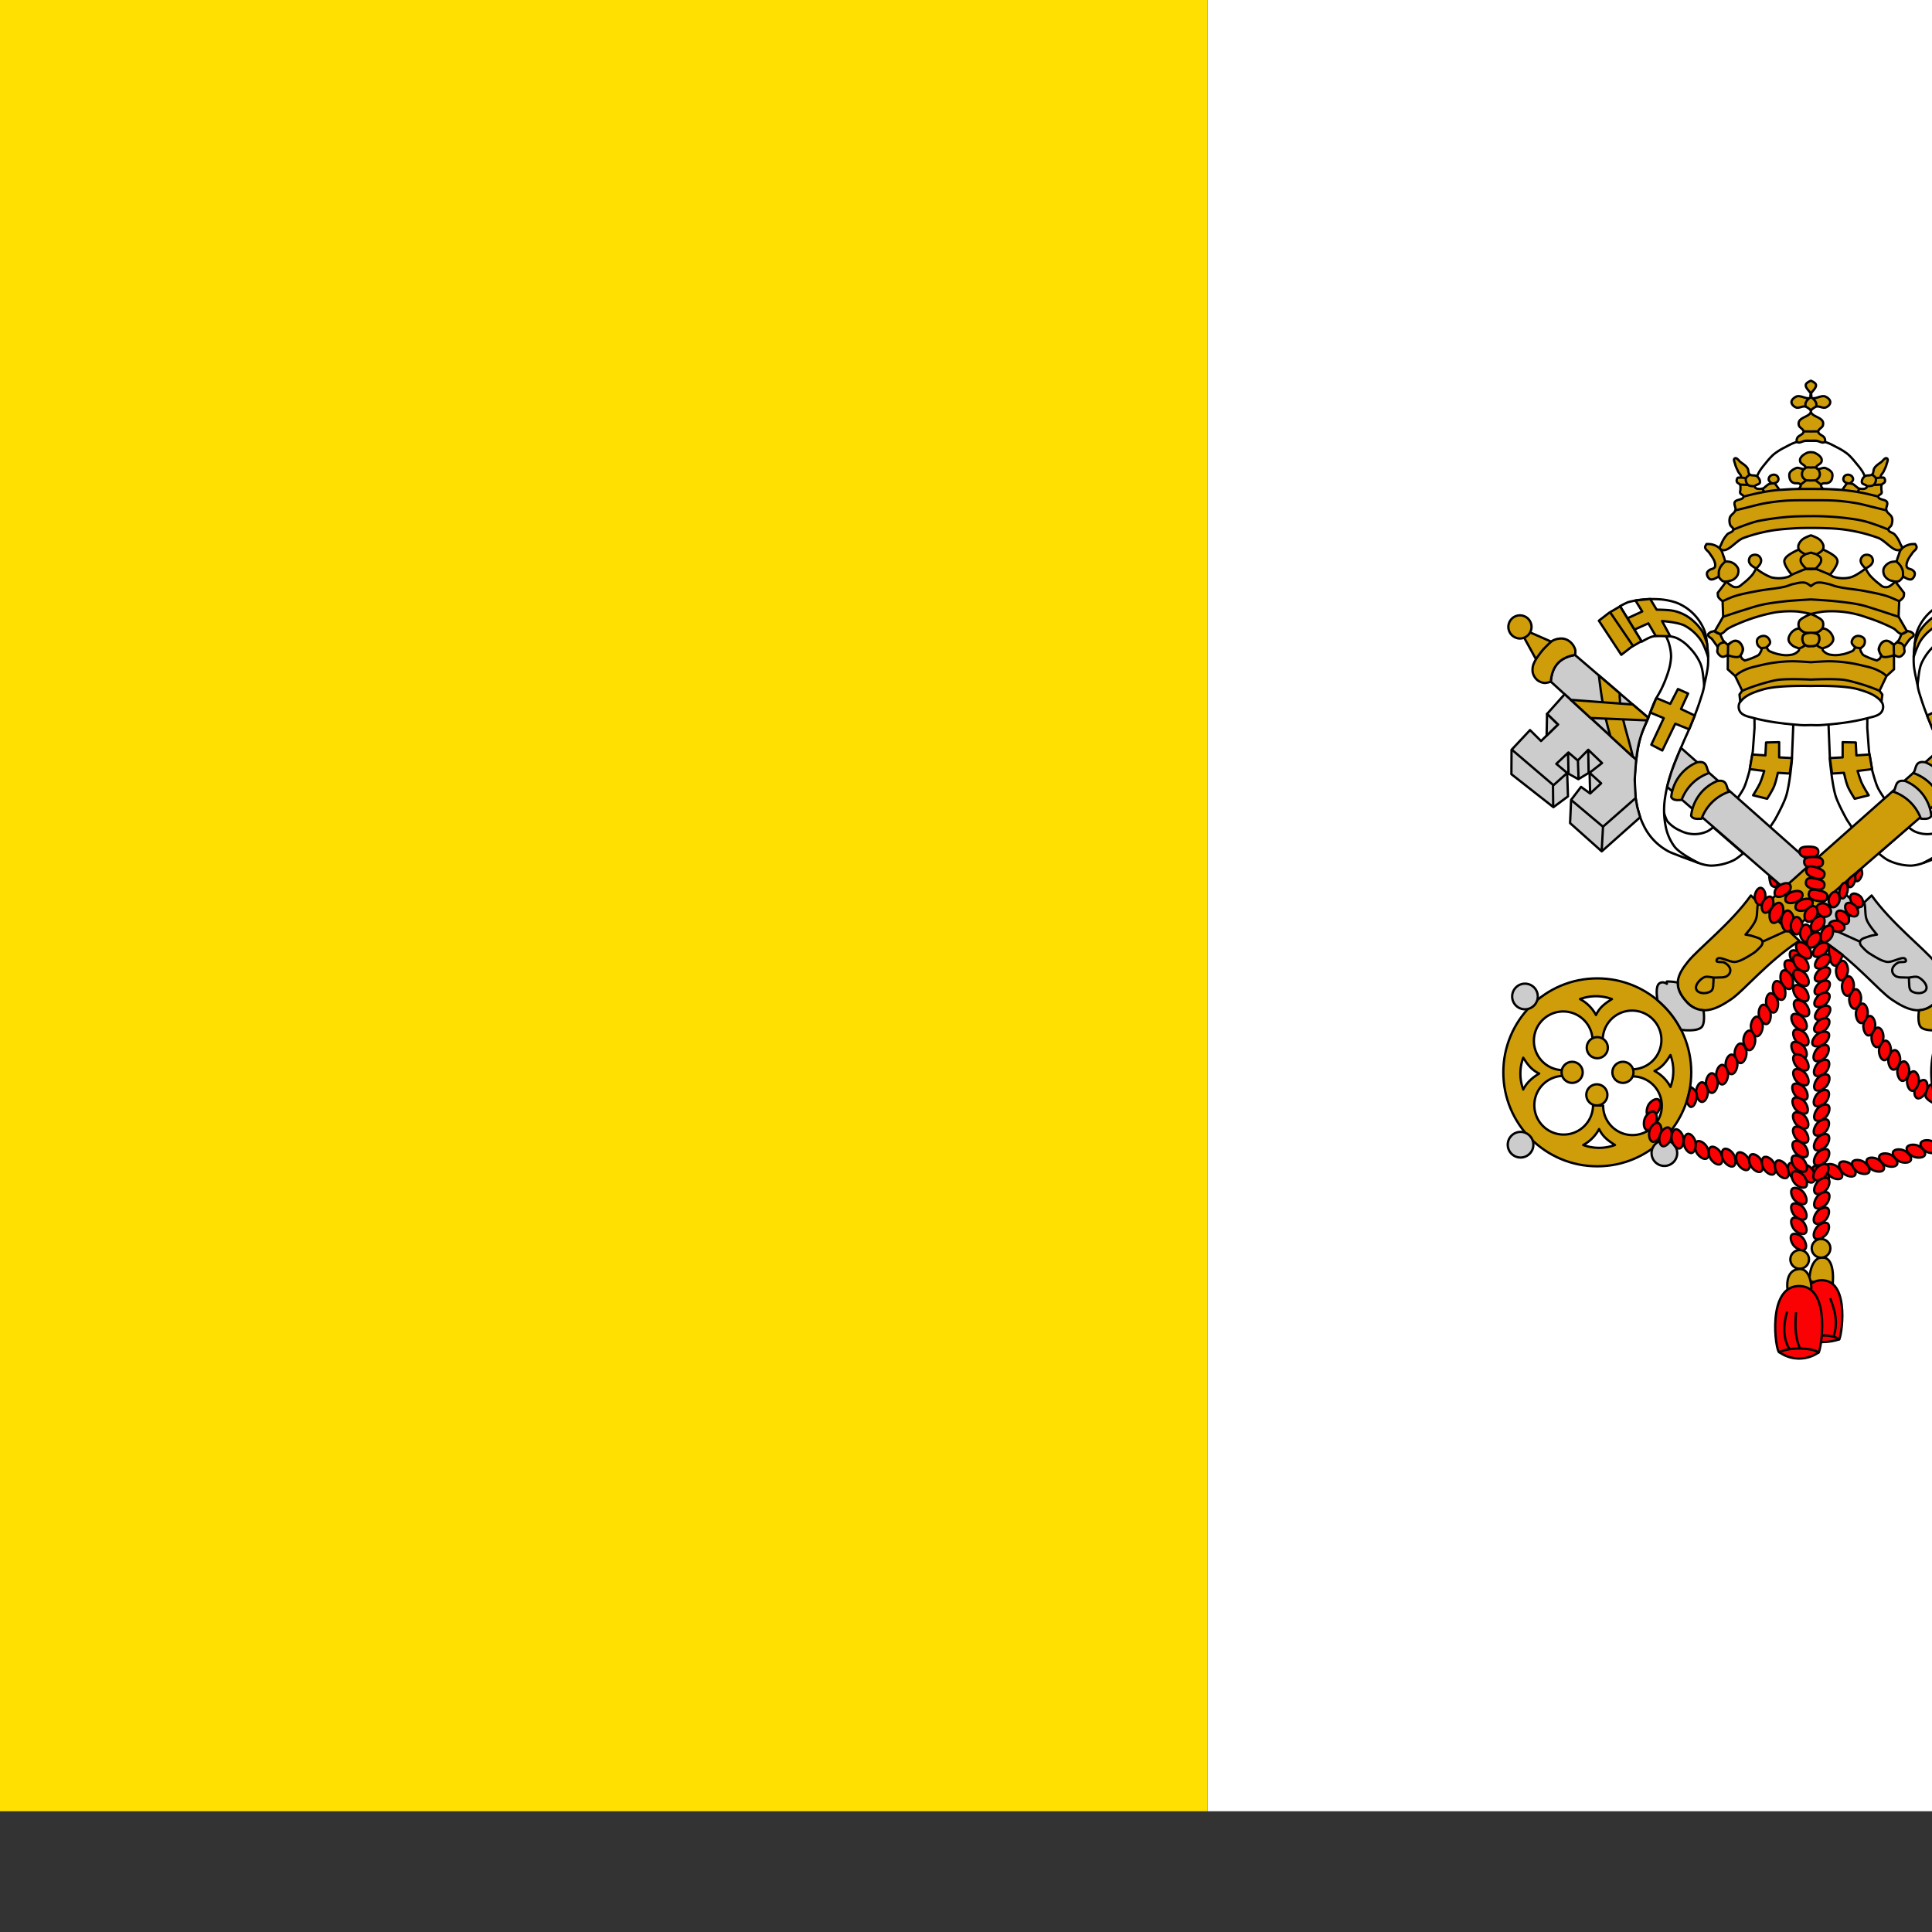 <svg xmlns="http://www.w3.org/2000/svg" version="1.1" viewBox="0 0 512 512" fill="currentColor"><rect x="0" y="0" width="512" height="512" fill="#333333" stroke="none"/><path fill="#fff" d="M320 0h320v480H320z"/><path fill="#ffe000" d="M0 0h320v480H0z"/><g stroke="#000" stroke-linejoin="round" stroke-width="3.2"><g fill="#ce9d09" stroke-linecap="round" transform="translate(123)scale(.192)"><g id="flagVa4x30"><path fill="#fff" d="m1781 990.3l16.2 3.8l25.6 4.2l11.8 1.3l-2 50s-2.9 33-7.8 48.9c-3.6 11.7-15.7 33.2-15.7 33.2l-7.7 11.7l-45.4-39.3s7.8-11 10.6-17c3.5-7.5 7.7-23.8 7.7-23.8l4.4-26l2.4-32.7zm-57 151.5l41.4 36s-8.4 7.4-13.4 9.7a73.6 73.6 0 0 1-31.6 7.3a58 58 0 0 1-22.3-6.2c-15.7-7.2-33-14.7-43.2-28.7c-3.6-5-5-11.6-4.9-17.7c.2-7 6.3-19.9 6.3-19.9s2.4 8.7 5.1 12a49.2 49.2 0 0 0 17.6 12.4a42.5 42.5 0 0 0 36.2 1.1c3.3-1.3 8.9-6 8.9-6z"/><path fill="#fff" d="M1658.7 877.7s3.2 6.6 4.2 10.1c1.8 6 3 12.3 3 18.6a78.8 78.8 0 0 1-3.2 18.6a171 171 0 0 1-10.3 26.3c-2.6 5.4-6 10.3-8.6 15.8c-4.1 8.7-7 18-10.6 26.8c-3 7.5-6.9 14.7-9.2 22.4c-3 10.2-4.5 20.9-6 31.4a230 230 0 0 0-2.3 27.5c0 11 .3 22 2.3 32.6c2 10.6 5 21.2 9.8 31a79.1 79.1 0 0 0 31.8 34.8c5.5 3.4 11.9 5.3 18 7.8c8.3 3.3 25.4 9.3 25.4 9.3s-23.6-11.6-31.8-21.4a68.4 68.4 0 0 1-12.8-28.9a112.3 112.3 0 0 1-1.2-36.6a196 196 0 0 1 9.2-38.3c4.2-13.2 10-25.9 15.4-38.6c3.9-9.3 8.3-18.2 12-27.5c4.5-11 8.8-22 12.4-33.2c2.1-6.9 4.8-13.7 5.4-20.9a76 76 0 0 0-2.2-23.4a89 89 0 0 0-11.8-30.6a41.1 41.1 0 0 0-14.8-13.2c-5.7-2.9-12.5-5.4-18.9-4.1c-2 .4-5.2 3.7-5.2 3.7"/><path fill="#fff" d="M1711.6 945.6s4.4-18 5.2-27.2c.6-7.9.2-15.8-.6-23.7c-1-8.7-1.5-17.8-4.9-25.9a68.3 68.3 0 0 0-38.2-37a92.2 92.2 0 0 0-28-4.8a130 130 0 0 0-38 4c-4 1.4-11.7 5.7-11.7 5.7l30 49s9.3-5.6 14.5-7a54.7 54.7 0 0 1 17-1.2c5.8.4 11.7 1 17 3.3a57 57 0 0 1 17.6 13.3a73.9 73.9 0 0 1 15 22c3 7.5 3.5 16 4.6 24.2c.3 1.7.5 5.3.5 5.3"/><path d="M1717 906.7s-5.3-16.6-10.3-23.5a63.8 63.8 0 0 0-22.3-19.8c-9.4-4.7-31-6.2-31-6.2l11.4 21l-20-.4l-10.3-17.4l-19.3 8.7l-9.5-15.7l20.4-9.4l-9.4-15.2l20.4-2l8.9 14.7s15.9 0 23.6 1.7a58.2 58.2 0 0 1 27.5 14.4a68 68 0 0 1 12 14.2c3 5.1 6.5 16.7 6.5 16.7z"/><path d="m1581.7 845l31.8 46.7m-18-54.8l-15 8.8l-14.3 11l31 47.1l13.7-10.6l14.1-8.2zm58.3 199l17.9-37l19.1 7.7l7.8-19l-19-9l9.8-21.3l-14-6.3l-10.6 20.5l-19.2-8l-8.4 20l18.6 7.7l-17.2 36.7zm143.2-11.1l18.1-.4v21l17.6.9l-3 21.4l-16.4-1s-2.7 12.5-5.1 18.4c-2.5 6.2-9.7 17.4-9.7 17.4l-19.4-4.8s7-11 9.7-17c2.4-5.4 5.7-16.6 5.7-16.6l-20-2.5l3.5-20.2l18.1 1.2z"/></g><use width="100%" height="100%" href="#flagVa4x30" transform="matrix(-1 0 0 1 3717.8 0)"/><path fill="#fff" d="m1756.7 735.6l-27.5 29.4l17 51l9.6 35.8l-27.7 25.8l50.7 71l-17.4 19.9a12.2 12.2 0 0 0-2.1 8.6c.3 2.7 1.6 5.4 3.6 7.3c4.5 4.1 11.3 5.1 17.3 6.7c21 5.6 42.9 8 64.6 9.7c4.7.4 14 0 14 0s9.4.4 14.1 0c21.8-1.6 43.6-4.1 64.7-9.7c6-1.6 12.7-2.6 17.3-6.7a12.2 12.2 0 0 0 1.4-15.9l-16.3-36l51.8-55.4l-19.7-17.9l-.5-43.2l17-51l-25.5-25.7l-23-61.2s-4.7-17.1-8.8-25c-2.4-4.6-5.8-8.7-9.2-12.8c-4-4.9-8-9.9-12.8-13.9a85 85 0 0 0-14.6-9c-5.5-2.9-11-6-16.9-7.5c-6.1-1.5-19-1.5-19-1.5s-12.7 0-18.9 1.5c-6 1.6-11.4 4.6-16.8 7.5a85 85 0 0 0-14.6 9c-4.9 4-8.9 9-12.9 13.9c-3.3 4-6.7 8.2-9.1 12.9c-4.1 7.8-8.9 24.9-8.9 24.9z"/><path d="M1963.3 933.1s-3.2-2.8-5-4a64.5 64.5 0 0 0-12-6c-5.5-2.2-11.5-3.3-17.3-4.7a196.8 196.8 0 0 0-44.3-5.7c-8.6 0-25.8 1.3-25.8 1.3s-17.2-1.3-25.8-1.3a195.2 195.2 0 0 0-44.3 5.7c-5.9 1.4-11.8 2.5-17.4 4.7a64.5 64.5 0 0 0-12 6c-1.7 1.2-5 4-5 4m218.8-42.7s-5.2-5.2-8.6-5.9a9 9 0 0 0-6.6 1.5a13.1 13.1 0 0 0-4 15.2c.8 2 2 4.3 4.1 5.2c4.8 1.9 15.4-2 15.4-2zm5.1-3.6c5.8.2 8 3.2 9.5 6.5m-243.2-2.9l-.3 14s10.5 3.9 15.3 2c2-.9 3.4-3.1 4.2-5.2a13.1 13.1 0 0 0-4-15.2a8.9 8.9 0 0 0-6.6-1.5c-3.5.7-8.6 6-8.6 6zm-5.2-3.6c-5.8.2-8 3.2-9.4 6.5m198.1 1.4l-8.4-1m-130 1l8.4-1m76 .8c-2.9-.4-7.6-4.2-7.6-4.2m-22.8 4.2c2.8-.4 7.6-4.2 7.6-4.2m141-19.3s-4.3 3.3-7.4 3.8l-1.2.7s-2 5.7-3.6 8.2a44.7 44.7 0 0 1-6.5 6.2s-4.8-4.1-7.7-5c-2-.5-4.2-.5-6 .3a11 11 0 0 0-4.8 4.3c-1.4 2-2.7 4.6-2.6 7c.1 3 3.9 8.3 3.9 8.3l-2.6 4.5l-3.7 2.3a90.3 90.3 0 0 1-19-7.5a18.9 18.9 0 0 1-4.4-9s4.5-2.7 5.6-5c1.2-2.5 1.6-6 .2-8.4c-1.6-2.6-5.3-4-8.4-4a8.8 8.8 0 0 0-6.3 2.7c-1.6 1.8-3 4.5-2.5 7c.4 2.4 4.7 5.7 4.7 5.7s-1.8 4.6-3.8 5.5c-6 2.5-10 4-15.3 4.8a39 39 0 0 1-16.3 0a17 17 0 0 1-9-5.5c-.6-.9-.8-3-.8-3s6.5-1.7 9-3.7c2.6-2 5.3-4.6 5.9-7.8c.5-3.2-1.2-6.6-3-9.2a18 18 0 0 0-7.6-6c-1.3-.6-4.3-.7-4.3-.7l-1 .9a14.6 14.6 0 0 1-4.7 3.8h-.1l-.2.1l-1.1.6l-.8.1l-2.4.8s3.8 1.2 5 2.8c.6.9.9 2 1 3.3l.2 2c0 1.2-.3 2.3-.7 3.4a9 9 0 0 1-1.7 3.5c-.4.6-1 1-1.6 1.4c0 0 0 0 0 0l-.2.1c-1 .7-2.2 1.2-3.3 1.5c-1.4.4-4.2.1-4.3.1c0 0 5.5 0 7.6-1.6l.2-.1a10.7 10.7 0 0 0 3.8-7.2v-3c-.3-1.6-1-3.2-2.2-4.2c-2.4-2.1-9.3-2.4-9.4-2.4c-.1 0-7 .3-9.4 2.4a7.6 7.6 0 0 0-2.3 4.2v3.1l.5 2.3c.7 2 1.8 3.7 3.3 4.9l.2.1c2.2 1.6 7.6 1.6 7.7 1.6c-.1 0-3 .3-4.3 0c-1.2-.4-2.4-.9-3.4-1.6h-.1v-.1c-.7-.4-1.2-.8-1.7-1.4a9 9 0 0 1-1.7-3.5c-.3-1-.6-2.2-.7-3.3l.2-2.1c.2-1.2.5-2.4 1.1-3.3c1.1-1.6 5-2.8 5-2.8l-2.5-.8l-.7-.1l-1.2-.6h-.1l-.1-.1a15 15 0 0 1-4.8-3.8l-1-.9s-3 0-4.2.7a18 18 0 0 0-7.6 6c-1.8 2.6-3.5 6-3 9.2c.5 3.2 3.3 5.8 5.8 7.8c2.6 2 9 3.7 9 3.7s-.2 2.1-.8 3a17 17 0 0 1-9 5.5a39 39 0 0 1-16.3 0a59 59 0 0 1-15.2-4.8c-2-1-3.9-5.5-3.9-5.5s4.4-3.3 4.8-5.8c.4-2.4-1-5-2.6-6.9a8.8 8.8 0 0 0-6.2-2.8c-3.1 0-6.8 1.5-8.4 4.1c-1.5 2.4-1 5.9.2 8.4c1 2.3 5.6 5 5.6 5a18.9 18.9 0 0 1-4.5 9a88.5 88.5 0 0 1-19 7.5l-3.6-2.3l-2.6-4.5s3.7-5.2 3.8-8.2c.2-2.5-1.1-5-2.5-7.1a11.2 11.2 0 0 0-4.8-4.3c-1.8-.8-4-.8-6-.2c-3 .8-7.7 4.9-7.7 4.9s-4.8-3.8-6.5-6.2a48.7 48.7 0 0 1-3.7-8.2l-1.2-.7c-3-.5-7.3-3.8-7.3-3.8l-4.4 1s-4.1 2.1-4.2 4c0 2.8 3.8 4 5.5 6c1.4 1.9 2.8 3.7 4.1 5.7c1.2 1.8 2.9 3.4 3.5 5.5c.6 2.3-1 5 0 7.2c1.2 2.7 3.7 5.4 6.7 6c2.6.5 7.6-2.6 7.6-2.6l-.2 19.9l10.3 9.3l9.7 20.3l-3.8 5.2l1.1 10c7.5-9.6 20.5-13.8 32.2-17.2c15.7-4.5 44.6-4.8 58-4.7l7.3.1s44.3-1.4 65.2 4.6c11.7 3.4 24.7 7.6 32.2 17.2l1.2-10l-3.9-5.2l9.7-20.3l10.3-9.3l-.1-19.9s5 3.1 7.6 2.6c3-.6 5.5-3.3 6.7-6c1-2.2-.7-4.9 0-7.2c.6-2 2.2-3.7 3.4-5.5c1.3-2 2.7-3.8 4.2-5.6c1.7-2.1 5.5-3.3 5.4-6c0-2-4.1-4.2-4.1-4.2zm-148.4-2.6c1 1 3 2.8 4.8 3.8l.2.1c.5.3 1.2.5 2 .7c2.8.8 7.8.3 8 .3h0c.1 0 5.1.5 8-.3l2-.7l.2-.1c1.7-1 3.7-2.9 4.8-3.8c.5-.7 1-1.4 1.3-2.2c1.1-2.7 1-6.1-.2-8.7c-1.6-3-5.2-4.5-8.1-6.3c-2.5-1.5-8-3.7-8-3.7a69 69 0 0 0-8 3.7c-3 1.8-6.6 3.3-8.1 6.3c-1.3 2.6-1.4 6-.2 8.7c.3.8.8 1.5 1.3 2.2"/><path d="M1980.8 829.8s-11-5-16.6-6.9c-10.4-3.3-21.3-5.2-32-7.3c-12.5-2.4-25.2-3-37.6-6c-3.9-.8-7.5-2.7-11.5-3.5c-5.4-1.1-11-2.9-16.4-1.7c-3 .6-7.8 4.6-7.8 4.6s-4.9-4-7.8-4.6c-5.4-1.2-11.1.6-16.5 1.7c-4 .8-7.6 2.7-11.4 3.6c-12.4 2.9-25.2 3.5-37.7 6c-10.7 2-21.5 3.9-32 7.2c-5.6 1.8-16.5 6.9-16.5 6.9m197.4-45.1s5.4-2.9 7.3-5a9.5 9.5 0 0 0 2.7-5.3a9 9 0 0 0-2.3-6.5a9 9 0 0 0-6.2-2.2c-1.9 0-3.9.6-5.3 1.8a9.1 9.1 0 0 0-3 5.6c-.3 1.8.5 3.7 1.3 5.3a33 33 0 0 0 5.5 6.3m-151 0s4.1-3.8 5.4-6.3a9.4 9.4 0 0 0 1.4-5.3a9.1 9.1 0 0 0-3-5.6a8.2 8.2 0 0 0-5.3-1.8a9 9 0 0 0-6.3 2.2a8.7 8.7 0 0 0-2.2 6.5c.1 2 1.3 3.7 2.6 5.2c2 2.2 7.3 5 7.3 5zm-41.2 18l-11.9 15.6s0 4 .8 5.8a24 24 0 0 0 5.9 5.7l.8 21.4l-11.3 19.6l-1 .2l7.3 3.8l1 .1c4.4-.3 7-5.2 10.9-7.4c4.8-2.8 10-5 15.2-7.2a239.8 239.8 0 0 1 50-15.1a141.8 141.8 0 0 1 29.5-1.2c6.6.5 19.4 3.4 19.5 3.4c0 0 12.9-3 19.5-3.4a140.7 140.7 0 0 1 57.8 8.3a239.8 239.8 0 0 1 36.9 15.2c3.8 2.2 6.5 7 10.8 7.4h1l7.3-4l-1-.1l-11.3-19.6l.9-21.4s4.6-3.3 5.8-5.7c1-1.7.8-5.8.8-5.8l-11.9-15.6s-6 6-9.9 7.3c-2 .6-4.4.6-6.5 0c-2.5-.8-4.4-2.9-6.5-4.5a84 84 0 0 1-12.9-12.1a70.2 70.2 0 0 1-5.3-8.7s-12.9 10.1-20.6 12.1c-7.6 2-16 1.6-23.5-.6c-1.9-.6-5-3-5-3a42 42 0 0 0-26.4-8a42 42 0 0 0-26.4 8s-3.2 2.4-5 3a44.8 44.8 0 0 1-23.6.6a82.4 82.4 0 0 1-20.6-12.1s-3.1 6-5.3 8.7a84 84 0 0 1-12.9 12.1c-2 1.6-4 3.7-6.5 4.5c-2 .6-4.4.6-6.4 0a37 37 0 0 1-10-7.3"/><path d="M1985.9 796.4s.4-5.7-.2-8.5a21 21 0 0 0-3.1-7c-1.5-2.3-5.7-6-5.7-6m-1.4 27.8s3.4.1 4.9-.6c2.6-1.3 6-6.3 6-6.3s6.7 4.6 10.4 4c1.8-.2 3.2-1.8 4.2-3.4a8 8 0 0 0 1.2-5.7c-.3-1.5-1.6-2.6-2.8-3.6c-2.3-2-6.4-1.7-7.9-4.2c-1.2-2-.5-4.9.2-7.1c1.4-4.8 4.7-8.7 7.5-12.8c1.7-2.6 5.3-4.4 5.6-7.5c.2-1.6-2-4.6-2-4.6s-5.2-.1-7.7.6c-4 1.2-8.3 3-11.2 6.1c-2.4 2.6-3 6.4-4.3 9.7c-1 2.5-2.5 7.7-2.5 7.7s-6 0-8.7 1.2a17.1 17.1 0 0 0-8.7 7.7c-1.2 2.7-1 6.2 0 9c1.1 3 3.5 5.3 6.1 7c2.9 1.8 9.7 2.8 9.7 2.8M1740.8 775s-4.1 3.6-5.6 5.8a21 21 0 0 0-3.2 7.1c-.6 2.8-.1 8.5-.1 8.5m-17-45.5s-2.2 3-2 4.6c.4 3.1 4 5 5.7 7.5c2.7 4.1 6 8 7.5 12.8c.6 2.2 1.3 5 .1 7c-1.4 2.6-5.6 2.4-7.8 4.3c-1.2 1-2.5 2.1-2.9 3.6a8 8 0 0 0 1.2 5.7c1 1.6 2.5 3.2 4.3 3.4c3.6.6 10.3-4 10.3-4s3.5 5 6 6.3c1.5.7 5 .6 5 .6s6.8-1 9.7-2.9c2.5-1.6 5-4 6-6.8c1-2.9 1.3-6.4 0-9.1a16.8 16.8 0 0 0-8.7-7.7c-2.6-1.3-8.7-1.2-8.7-1.2s-1.4-5.2-2.4-7.7c-1.3-3.3-2-7.1-4.4-9.7a24.7 24.7 0 0 0-11.2-6.1c-2.5-.7-7.7-.6-7.7-.6m135.6 14.3l8.4-2.4l8.3 2.4m-14.5 20s-6.5-5.8-7.7-9.8a8 8 0 0 1 .4-5.5c1.2-2.2 5.9-4.7 5.9-4.7s-7.1-3.4-9-6.6a8.6 8.6 0 0 1-.5-6.3a17 17 0 0 1 5.8-8c3.2-2.7 11.3-5.4 11.3-5.4s8 2.7 11.2 5.3a17 17 0 0 1 5.9 8.1c.5 2 .4 4.4-.6 6.3c-1.9 3.2-9 6.6-9 6.6s4.8 2.5 6 4.7c.8 1.6.9 3.7.3 5.5c-1.2 4-7.7 9.9-7.7 9.9l-6.1.4zm22.7-26.8s13.4 5.7 18 11.1c1.2 1.5 2.3 3.5 2.2 5.5c-.5 7-10.3 18.2-10.3 18.2l-20-8.3h-12.9l-20 8.3s-9.8-11.3-10.2-18.2c-.2-2 1-4 2.2-5.5c4.5-5.4 18-11.1 18-11.1"/><path d="m1844.4 669.2l8-6.2l6.5.2l-6.6-.2s-3.6-2.4-4.6-4.2a9 9 0 0 1-1-6c.5-2.7 2-5.5 4.4-6.9c2.3-1.3 7.8-.5 7.8-.5s5.5-.8 7.7.5c2.4 1.4 3.9 4.2 4.5 6.8c.4 2 0 4.3-1 6c-1 1.9-4.6 4.3-4.6 4.3l-6.7.2l6.5-.2l8 6.2m52.7 5.1l-2.7 4.7m32.6-20l-7.5 1m8.5 8.8l-11.5.6m-1.5-13.8c1.5 1 4.2 2.9 4.6 4.6a10 10 0 0 1-3.1 9.2c-2.4 2-9.3 1.5-9.3 1.5m-181.7 33.6l17-4.2c8-2 16-4.2 24.2-5.7c9.3-1.6 18.7-2.8 28-3.5c11.8-.9 35.3-.6 35.3-.6s23.5-.3 35.2.6c9.4.7 18.7 1.9 28 3.5c8.2 1.5 16.2 3.8 24.3 5.7l17 4.2m-171.6-30.2l2.7 4.7m-32.7-20l7.5 1m-8.5 8.8l11.5.6m-6.4 16s12.5-3.2 18.8-4.5c7-1.4 14-2.8 21-3.7c8-1 16.1-1.5 24.3-2c9.6-.4 28.9-.3 28.9-.3s19.2 0 28.9.4a284.2 284.2 0 0 1 45.2 5.6c6.3 1.3 18.9 4.5 18.9 4.5M1781.6 671s-6.8.5-9.2-1.5c-2.5-2-4-6-3.2-9.2c.7-2.4 5.6-5.2 5.6-5.2m63.1 74c-12 .8-24 1.5-35.8 3.7a220.2 220.2 0 0 0-36.2 9.7c-11.1 4-22.9 22.6-32 15.2c-2-1.6.7-5 1.6-7.4a43 43 0 0 1 7.8-12.6c2.4-2.7 8-3 8.5-6.6c.5-2.6-3.4-4-4.3-6.6a17 17 0 0 1-.5-10c1.2-4.1 6.5-6.2 7.7-10.3c1-3.6-2.5-7.8-.9-11.2c2.2-4.2 11.4-2.7 12-7.4c.4-2.3-3.8-3-4.5-5.1c-.6-1.6.3-3.3.3-5c0-2.1.4-4.5-.6-6.5c-.9-1.7-3.7-2.1-4.3-4a5.5 5.5 0 0 1 1.1-5.4c1-1 3.7.4 4.3-.9c1.4-2.6-2.5-5.3-3.7-8c-1.4-3.2-3.2-6.3-4-9.7c-.6-2.7-3-7-.6-8.3c2.8-1.6 5.5 3.2 8 5.1c3.4 2.5 7.2 4.8 9.5 8.3c1.7 2.5.7 6.5 3 8.6c2.6 2.5 7.7.5 10.4 2.9c2.4 2 4.5 5.5 3.8 8.5c-.7 3-7.6 2.9-7 5.8c.9 3.4 7 3.2 10.4 2.5c2-.3 3.5-2.2 5.1-3.4c1.4-1 2.4-2.2 4-2.8c1.6-.8 5.3-1 5.3-1l-2.1-.5s-3.2-2.5-3.5-4.3a6 6 0 0 1 1.6-5a7.7 7.7 0 0 1 5.5-2.2c1.7 0 3.5.7 4.6 1.9a6.3 6.3 0 0 1 1.7 4.8a6 6 0 0 1-2.3 3.7a13 13 0 0 1-4.6 1.5l2.3.6l6.1 8.5l26.6-1.5s3.3-3.3 2.6-5.2c-.7-1.9-2.5-2.6-5.7-2.5c-8.5.4-10.3-6.8-10-12c.3-4.4 5.5-7.3 9.5-9c4-1.5 10.8 3.7 12.6-.1c1.5-3.3-5.8-5-7-8.5c-.5-1.5-.5-3.4.2-4.8c1.8-3.6 5.7-6 9.4-7.7c1.6-.7 5-.8 5-.8s3.6.1 5.1.8c3.7 1.7 7.6 4.1 9.4 7.7c.7 1.4.7 3.3.2 4.8c-1.1 3.5-8.5 5.2-7 8.5c1.8 3.8 8.7-1.4 12.6.2c4 1.6 9.2 4.5 9.5 8.9c.3 5.2-1.4 12.4-10 12c-3.2-.1-5 .6-5.7 2.5c-.6 1.9 2.7 5.2 2.7 5.2l26.5 1.5l6.1-8.5l2.3-.6s-3.3-.5-4.5-1.5a6 6 0 0 1-2.3-3.7c-.2-1.7.5-3.6 1.6-4.8c1.1-1.2 3-1.9 4.6-1.9c2 0 4.1.7 5.5 2.2c1.2 1.2 2 3.2 1.6 5c-.3 1.8-3.5 4.3-3.5 4.3l-2.1.5s3.7.2 5.4 1c1.5.6 2.6 1.9 3.9 2.8c1.7 1.2 3.1 3 5.1 3.4c3.5.7 9.6 1 10.3-2.5c.7-3-6.1-2.9-6.8-5.8c-.7-3 1.3-6.5 3.7-8.5c2.7-2.4 7.9-.4 10.5-2.9c2.2-2 1.3-6 3-8.6c2.3-3.5 6-5.8 9.4-8.3c2.5-1.9 5.3-6.7 8-5.1c2.4 1.4 0 5.6-.6 8.3c-.8 3.4-2.6 6.5-4 9.7c-1.2 2.7-5 5.4-3.7 8c.7 1.3 3.3-.2 4.3.9a5.5 5.5 0 0 1 1.1 5.4c-.6 1.9-3.4 2.3-4.3 4c-1 2-.5 4.4-.5 6.6c0 1.6.8 3.3.3 4.9c-.8 2.1-5 2.8-4.6 5.1c.7 4.7 9.9 3.2 12 7.4c1.7 3.4-1.9 7.6-.9 11.2c1.2 4.1 6.5 6.2 7.8 10.3c1 3.2.4 6.8-.6 10c-.8 2.5-4.7 4-4.3 6.6c.6 3.6 6.2 3.9 8.6 6.6c3.3 3.6 5.8 8 7.7 12.6c1 2.3 3.7 5.8 1.7 7.4c-9.2 7.4-21-11.1-32-15.2a220.2 220.2 0 0 0-72-13.4c-7-.4-21-.4-21-.4s-14 0-21 .4m31.1-133.7l-10.1.1l-10.2-.1m17-33.9c2.6-5.6-2-9.7-6.8-13.8c-4.8 4-9.4 8.2-6.8 13.8m14.1 46.8c3.9.2 8.6 4.2 11.6 1.7c1.3-1.2.7-3.7 0-5.3c-1.6-3.8-8.4-4.7-8.7-8.8c-.3-3.5 5.1-5.2 6.3-8.5c.5-1.7.6-3.7 0-5.3c-2.8-6.6-14.5-7-16.6-13.7c-.9-3 6-6.5 6.8-6.9c4.4-1.9 9.7 2.7 14 .8c3-1.2 6.1-4.1 6-7.3c0-3.4-3.6-6.3-6.8-7.7c-6.1-2.6-16.2 6-20 .5c-3.4-5.1 8.7-11.1 7-17c-.7-2.9-7-5.3-7-5.3s-6.1 2.4-6.9 5.3c-1.6 5.9 10.5 11.9 7 17c-3.7 5.5-13.8-3.1-20-.5c-3.1 1.4-6.8 4.3-6.8 7.7c0 3.2 3.1 6 6 7.3c4.3 1.9 9.7-2.7 14-.8c.9.4 7.7 4 6.8 6.9c-2 6.7-13.7 7-16.5 13.7a7.8 7.8 0 0 0 0 5.3c1.1 3.3 6.6 5 6.3 8.5c-.3 4.1-7.2 5-8.7 8.8c-.7 1.6-1.4 4.1 0 5.3c3 2.5 7.7-1.5 11.6-1.7c2.4-.2 7.3 0 7.3 0s4.8-.2 7.3 0"/><path fill="none" d="M1953.7 953.5s-7.1-3-10.8-4.3a258 258 0 0 0-20-6.5c-6.6-1.8-13.2-3.7-20-4.5c-14.6-1.6-44-.2-44-.2s-29.4-1.4-44 .2c-6.8.8-13.5 2.7-20 4.5a258 258 0 0 0-30.9 10.8M1966 731s-12-4.8-18.1-6.9c-5.1-1.7-10.2-3.5-15.5-4.8c-6.4-1.6-12.9-2.6-19.4-3.5a387.1 387.1 0 0 0-54.1-3.4s-17.2.1-25.8.6a376.5 376.5 0 0 0-47.8 6.3c-5.2 1.3-10.3 3-15.4 4.8c-6.1 2.1-18 6.9-18 6.9m-14.2 120.4s17.5-6 26.4-8.7c9.1-2.8 18.2-6 27.5-8c11.2-2.5 22.6-3.7 34-5c11-1.1 33.3-2.3 33.3-2.3s22.2 1.2 33.3 2.4c11.3 1.2 22.8 2.4 34 4.8c9.3 2 18.3 5.3 27.5 8.1l26.4 8.7"/></g><g fill="#ccc" transform="translate(123)scale(.192)"><g id="flagVa4x31"><path d="m1533.3 904l101.2 86.8s-5.2 11.2-7.3 17a142.6 142.6 0 0 0-9.3 41l-118-108c1.7-24.7 15.6-33.5 33.4-36.8z"/><path d="m1519 958.2l-24.3 27.2l15.2 14.6l-23.5 22.8l-15.2-15.1l-25.5 27.2l-.2 33.7l58 45.5l20.1-14.9l-1.1-32.3l15.4 8.6l15.5-9.4l.8 29.1l-12.6-9.1l-13.7 18l-1.4 32l43.7 39l53-47.1l-4-14.1l-2.2-12.7l-1.3-25.1l2-27.5z"/><path d="m1494.7 985.4l-.6 30l15.6-15.3z"/><path fill="none" d="m1572 1140.4l-1.9 34.3m-18.6-139.7l.6 31.8m-14.8-17.3l.9 25.8m-14.5-36.3l.6 29m-21.4 15.2l.3 30.6m24.7-9.7l44 37l45.1-39.6m-171-66.9l57.6 49.2l18.9-16.9l-15-12.6l16.7-15.7l12.9 11.1l14.5-14.8l19 18.3l-17.2 13.4l16 14.6l-15.2 14"/><path d="m1901.3 1229.3l48.7 44.6l10.7 31.5l-62.6-6.7l-35.7-35.3l-38-35.2l-164-142.1s3.5-13.1 5.6-19.5c3.2-9.3 6.9-18.4 10.6-27.5l3-6.8l183 162.3z"/><path d="M1942.7 1236c27 38 72.7 73.7 86.5 90.9c13.9 17.2 22.8 33.5 2.6 55.5s-43 9.5-61.1-2.6c-18.1-12-49.6-51.3-94.8-81.3z"/><path d="m1926.7 1299.8l-35.2-16m41-38.2c2.4 8 .5 16.8 3.6 24.4c3 7.6 14 20 14 20s-7 1-10.3 2.2c-4.7 1.9-12 2.7-13.1 7.7c-1 4.3 4 8 7 11.2c3 3.1 6.7 5.4 10.4 7.6c6.1 3.6 12.4 7.6 19.4 8.9c8.7 1.6 25.1-10.8 26.6-2c.6 3.6-7.4 1.3-10.7 3c-7.8 3.8-11.6 12-4.8 17.8c4.4 3.7 11.3 2.4 17 2.9c5.5.4 11.7-2.8 16.5 0c5.6 3.2 12.7 11 9.7 16.8c-3 6-14.5 5.8-20 2c-4-3-2.9-9.5-3.5-14.4v-4.4"/><circle cx="2154.7" cy="1480.1" r="129.7"/><path fill="#fff" d="M2106.1 1485.7a40.5 40.5 0 1 0 40.5 40.4l14-.6a40.5 40.5 0 1 0 40.5-40.5l.6-7.9a40.5 40.5 0 1 0-40.5-40.5l-14-1.2a40.5 40.5 0 1 0-40.5 40.5z"/><circle cx="2154.7" cy="1446.1" r="14.6"/><circle cx="2189.4" cy="1480.1" r="14.6"/><circle cx="2155.3" cy="1511.2" r="14.6"/><circle cx="2119.3" cy="1480.1" r="14.6"/><path fill="#fff" d="M2152.2 1558.4c-5.3 11-12.6 16-21.9 22a63.2 63.2 0 0 0 43.8 0a54 54 0 0 1-21.9-22zm-76.5-80.2c-11-5.3-16-12.6-22-22a63.2 63.2 0 0 0 0 44a53 53 0 0 1 22-22zm159.2 3.6c11-5.3 16-12.6 22-21.9a63.2 63.2 0 0 1 0 43.9c-4.7-9.3-12-16-22-22zm-78.4-80.8c-5.3-11-12.6-16-22-22a63.2 63.2 0 0 1 44 0a53 53 0 0 0-22 22z"/></g><g fill="#ce9d09"><g id="flagVa4x32"><path d="M1533.5 903.8s.7-5 0-7.4a22.6 22.6 0 0 0-6.6-10.2a19.6 19.6 0 0 0-9.2-4.6a24.5 24.5 0 0 0-17.7 4.2l-15 6.2l-5.5 17.7s-3.2 5.6-4 8.7a23 23 0 0 0-.5 10.1c1 3.9 3.2 7.6 6.3 10.2a19 19 0 0 0 10.3 4a28 28 0 0 0 8.3-1.9c1.6-18.6 9.9-32.8 33.5-36.9z"/><path d="m1500.3 885.6l-38.8-17l-3.1 3l21 38.2s6-8.7 9.4-12.7c3.6-4.1 11.5-11.5 11.5-11.5z"/><circle cx="1457.3" cy="865.3" r="16"/><path d="M1566.2 932.3c3.4 28 7.3 55.9 16 83.8l31 28.5c-6.5-29.3-18.4-58.5-18.3-87.7z"/><path d="m1613 972.4l-85.4-6.4l27.2 25l78 3.3l1.2-4zm105.4 94.6a61.9 61.9 0 0 0-37.9 37c-6.4.7-12.3.7-14.4-4a58.5 58.5 0 0 1 35.7-47.8c15-2.8 12.2 8.9 16.6 14.7zm27.5 25.8a61.9 61.9 0 0 0-37.9 37.2c-6.3.5-12.3.6-14.4-4.1a58.5 58.5 0 0 1 35.8-47.8c15-2.8 12.1 8.9 16.5 14.7zm312.8 261.9a72 72 0 0 0-15.1 1.5c.3 8-3 16.6-11.8 26.2a33.4 33.4 0 0 1-23.7 12s-2.8 17.7 2.6 23.3c6.3 6.6 27.1 3.9 27.1 3.9l1.8-1.1a129.7 129.7 0 0 1 31.9-39.8l.3-1.3s3-16.5-2.1-21.5c-2.4-2.3-6.6-3-11 0z"/><circle cx="2254.5" cy="1375.4" r="17.7"/><circle cx="2260.6" cy="1580" r="17.7"/><circle cx="2062.1" cy="1591.6" r="17.7"/></g></g></g><g fill="#ce9d09" transform="matrix(-.192 0 0 .192 837 0)"><use width="100%" height="100%" href="#flagVa4x31"/><use width="100%" height="100%" fill="#ccc" href="#flagVa4x32"/></g><g fill="#fa0204" transform="translate(123)scale(.192)"><path id="flagVa4x33" d="M1869.2 1175.8c0 5.4-4.5 7.4-13.3 7.4c-8.7 0-12.7-2.5-12.7-7.9s4-6.7 12.7-6.7c8.8 0 13.3 1.8 13.3 7.2z"/><use width="100%" height="100%" x="6.4" y="14.3" href="#flagVa4x33"/><path d="M1877.3 1208.7c-1.7 5-6.7 5.6-15 2.7c-8.2-3-11.2-6.6-9.4-11.7c1.8-5 6-5 14.3-2.1c8.2 2.9 12 6 10.1 11z"/><path id="flagVa4x34" d="M1877.5 1222.5c-1 5.3-5.9 6.4-14.4 4.7c-8.6-1.7-12-5-11-10.3c1-5.3 5.3-5.8 13.8-4c8.6 1.7 12.7 4.3 11.6 9.6z"/><use width="100%" height="100%" x="4" y="16.1" href="#flagVa4x34"/><path d="M1921.7 1216.2c-2.6-.7-2.3-5.3-1.6-7.9c1.2-4 8.4-9.1 8.4-9.1s1.8 5.6 1 8.2c-1.2 3.7-4 9.8-7.8 8.8z"/><path d="M1912.3 1224.4c-2.8-.6-3.2-5.5-2.5-8.3c1.2-4.3 9.7-9.3 9.7-9.3s1.5 6 .5 8.8c-1.3 3.7-3.9 9.7-7.7 8.8zm-10.8 15.6c-4.3-1.1-3.8-8.8-2.6-13c1-3.6 3.7-9.2 7.2-8.3c4.2 1 4.2 8.3 3.1 12.5c-.9 3.8-4 9.8-7.7 8.8z"/><path d="M1888.7 1252.2c-4.2-1-6-7.6-5.1-11.9c.9-4.4 5.3-10.4 9.7-9.4c4.5 1 6 8.3 5 12.8c-1 4.1-5.4 9.4-9.6 8.5zm-2.2 7.4c-1 5-7.5 6.8-11.5 5.5c-4.1-1.3-9.5-7.1-8.4-12.5c1.2-5.4 8.2-6.8 12.3-5.2c3.9 1.5 8.7 7.2 7.6 12.2zm-85-49.3s5.1 2.5 7.3 4.8c2.3 2.4 5.1 3.3 3.7 6.9c-1.4 3.6-5.8 2.4-8.1-.2c-2.1-2.3-3-11.5-3-11.5zm25.3 8.7c5.3 1.1 5.1 7.2 2.5 11c-2.8 3.8-10.9 8.9-16.4 7.8c-5.5-1.1-4.8-7.8-1.8-11.7c2.9-3.6 10.6-8 15.7-7z"/><path id="flagVa4x35" d="M1844.3 1230.5c4.8 2.2 3.4 8.1 0 11.2c-3.6 3.2-12.6 6.3-17.7 4c-5.2-2.2-3-8.6.8-11.7c3.6-3 12-5.6 16.9-3.5z"/><use width="100%" height="100%" x="14" y="10.7" href="#flagVa4x35"/><path d="M1863 1250.7c4.8.7 6 7.4 4.6 11.7c-1.6 4.5-7.5 10.6-12.5 9.8c-5.1-.8-6-8-4.2-12.6c1.6-4.2 7.3-9.7 12-9z"/><path d="M1875.1 1265.3c4 2.3 3 9.6.4 13.6c-2.7 4.1-9.8 8.6-14 6.2c-4.2-2.5-2.7-10.3.2-14.4c2.8-3.8 9.5-7.6 13.4-5.4zm-86.1-39.9c4.3-.3 7.2 6 7.1 10.6c0 4.9-3.3 12.4-7.7 12.8c-4.5.4-7.3-6.7-7-11.6c.1-4.6 3.4-11.4 7.6-11.8z"/><path d="M1803 1237.7c4 .9 5 7.8 3.5 12.2c-1.6 4.6-7 10.8-11.3 9.8c-4.4-1-5-8.6-3.2-13.2c1.6-4.3 6.8-9.8 11-8.9z"/><path d="M1815.8 1246.2c5 1.2 6 9.8 4.2 15.3c-1.8 5.7-8.2 13.4-13.4 12.2c-5.2-1.3-5.8-10.7-3.7-16.5c1.9-5.3 8-12.1 12.9-11z"/><path d="M1826.2 1256.8c5-.6 9 7 9.3 12.8c.3 6-3 15.4-8.2 16c-5.3.7-9.2-7.9-9.3-14c-.1-5.6 3.3-14.2 8.2-14.8z"/><path id="flagVa4x36" d="M1838.6 1265.7c4.5-.6 8.2 5.8 8.4 10.5c.3 5-2.7 12.8-7.4 13.4c-4.9.6-8.4-6.6-8.5-11.6c0-4.7 3-11.8 7.5-12.3z"/><use width="100%" height="100%" x="12.8" y="10.4" href="#flagVa4x36"/><path id="flagVa4x37" d="M1929.3 1250.9c-3.3 2.8-9.7.3-12.6-2.9c-3.1-3.3-5.3-10.5-1.8-13.5c3.4-3 10.2.2 13.2 3.6c2.7 3.3 4.4 10 1.2 12.8z"/><use width="100%" height="100%" x="-7" y="12.8" href="#flagVa4x37"/><use width="100%" height="100%" x="-19.5" y="23.5" href="#flagVa4x37"/><path d="M1905.2 1281.2c-1.1 4.1-8 5.6-12.1 4.5c-4.4-1-10.2-5.8-9-10.2c1.3-4.4 8.7-5.6 13-4.3c4.2 1.2 9.2 5.9 8 10z"/><path d="M1887.2 1278.2c3.6 2.5 2.8 10.5.4 14.9c-2.6 4.5-9 9.5-12.9 6.8c-3.9-2.7-2.5-11.3.2-15.8c2.5-4.2 8.7-8.4 12.3-6z"/><path d="M1869.6 1287.5c4 2.4 3 9.6.4 13.6c-2.7 4.1-9.8 8.6-14 6.2c-4.2-2.5-2.7-10.3.2-14.4c2.8-3.8 9.5-7.6 13.4-5.4z"/><path id="flagVa4x38" d="M1831.3 1313c-3.4 3.1-.7 11.2 2.8 15.2c3.7 4.2 11.8 8.1 15.4 4.7c3.5-3.4.3-12-3.6-16.1c-3.7-3.9-11.2-7-14.6-3.9z"/><use width="100%" height="100%" x="-7.3" y="13.8" href="#flagVa4x38"/><path id="flagVa4x39" d="M1820.8 1339.5c-4.3 1.8-4.8 10.2-3 15.3c1.8 5.3 7.9 11.9 12.5 10c4.6-1.8 4.7-11 2.6-16.3c-2-4.9-7.8-10.7-12-9z"/><use width="100%" height="100%" x="-10.5" y="14.9" href="#flagVa4x39"/><path id="flagVa4x3a" d="M1802.7 1371c-4.6 1-6.5 9.3-5.5 14.6c1 5.5 6 13 10.8 11.9c4.8-1.1 6.4-10.2 5.2-15.7c-1.2-5.1-6-11.8-10.5-10.8z"/><use width="100%" height="100%" x="-10.1" y="15.9" href="#flagVa4x3a"/><path id="flagVa4x3b" d="M1784 1403.3c-4.6.2-8 8-8 13.3c0 5.6 3.5 13.9 8.4 13.7c5-.2 8.2-8.8 8-14.5c-.2-5.3-3.7-12.7-8.3-12.5z"/><use width="100%" height="100%" x="-10.3" y="19.2" href="#flagVa4x3b"/><use width="100%" height="100%" x="-22.4" y="37" href="#flagVa4x3b"/><use width="100%" height="100%" x="-34.9" y="52.3" href="#flagVa4x3b"/><use width="100%" height="100%" x="-47.8" y="66.5" href="#flagVa4x3b"/><use width="100%" height="100%" x="-62" y="78.1" href="#flagVa4x3b"/><use width="100%" height="100%" x="-75.6" y="90.6" href="#flagVa4x3b"/><path d="m1692.8 1500.2l-5.3 20.6s3 7.3 6 7c5.5-.6 7-9 8-14.5c1-8.4-8.7-13.1-8.7-13.1zm324.4 13.1c1.6 6 15.3 11.3 15.3 11.3l-6.7-27.8c-5.7.2-9.5 12.4-8.6 16.4z"/><path d="M2016 1491c-4.3-1.8-10.5 4-12.7 8.9c-2.3 5.1-2.4 14 2.2 15.9c4.6 1.8 11-4.8 13.1-10c2-5 1.7-13.1-2.6-14.9z"/><path id="flagVa4x3c" d="M2000.8 1478.7c-4.7-.3-8.7 7.2-9.2 12.5c-.5 5.6 2.2 14.1 7.1 14.4c5 .2 9-8 9.3-13.7c.3-5.3-2.6-13-7.2-13.2z"/><use width="100%" height="100%" x="-13.4" y="-13.7" href="#flagVa4x3c"/><use width="100%" height="100%" x="-25.9" y="-29.2" href="#flagVa4x3c"/><use width="100%" height="100%" x="-38.7" y="-42.3" href="#flagVa4x3c"/><use width="100%" height="100%" x="-49" y="-60.3" href="#flagVa4x3c"/><use width="100%" height="100%" x="-60.3" y="-76.4" href="#flagVa4x3c"/><use width="100%" height="100%" x="-70.6" y="-93.5" href="#flagVa4x3c"/><use width="100%" height="100%" x="-79.8" y="-113.3" href="#flagVa4x3c"/><use width="100%" height="100%" x="-89.8" y="-131.2" href="#flagVa4x3c"/><use width="100%" height="100%" x="-98" y="-152.5" href="#flagVa4x3c"/><path d="M1883.8 1304.6s-1.6 26.6 8 28.3c6.1 1.1 10.9-14.9 10.9-14.9z"/><path id="flagVa4x3d" d="M1862 1610.8c-2.9 3.6 1 11.2 5 14.7c4.3 3.6 12.9 6.2 15.9 2.3c3-3.9-1.5-11.9-6-15.4c-4-3.2-12-5.3-14.9-1.6z"/><use width="100%" height="100%" x="18.3" y="-2.2" href="#flagVa4x3d"/><use width="100%" height="100%" x="36.8" y="-5.8" href="#flagVa4x3d"/><path id="flagVa4x3e" d="M1916.2 1603.8c-2.3 4 2.6 11 7.1 13.8c4.8 3 13.7 4.3 16 0c2.5-4.4-3.2-11.6-8.1-14.4c-4.6-2.6-12.8-3.4-15 .6z"/><use width="100%" height="100%" x="20" y="-3.2" href="#flagVa4x3e"/><path id="flagVa4x3f" d="M1953.5 1595.4c-2 4.3 3.6 10.7 8.4 13.1c5 2.5 14 3 16-1.5s-4.4-11.2-9.5-13.5c-4.8-2.2-13-2.3-15 2z"/><use width="100%" height="100%" x="18.9" y="-5.6" href="#flagVa4x3f"/><path id="flagVa4x3g" d="M1991.3 1583.9c-1.7 4.4 4.2 10.5 9.1 12.5c5.2 2.2 14.2 2.2 15.9-2.4c1.7-4.7-5-11-10.3-13c-5-1.8-13.1-1.4-14.7 2.9z"/><use width="100%" height="100%" x="19.2" y="-6.2" href="#flagVa4x3g"/><use width="100%" height="100%" x="37.7" y="-14" href="#flagVa4x3g"/><use width="100%" height="100%" x="57.5" y="-22.2" href="#flagVa4x3g"/><use width="100%" height="100%" x="77.5" y="-28.6" href="#flagVa4x3g"/><use width="100%" height="100%" x="79.9" y="-44.3" href="#flagVa4x3g"/><path d="M2066.7 1534.9s13.6 2 14.8-2.9c1.6-6.5-15.4-12.7-15.4-12.7z"/><path id="flagVa4x3h" d="M1701.6 1575.6c-4 2.5-3 10.9-.4 15.5c2.7 4.9 9.8 10.4 14 7.8c4.2-2.6 2.8-11.7-.2-16.5c-2.7-4.5-9.4-9.2-13.4-6.8z"/><use width="100%" height="100%" x="18.9" y="7.8" href="#flagVa4x3h"/><use width="100%" height="100%" x="37" y="10.6" href="#flagVa4x3h"/><use width="100%" height="100%" x="56.8" y="15.5" href="#flagVa4x3h"/><use width="100%" height="100%" x="74.7" y="18.1" href="#flagVa4x3h"/><use width="100%" height="100%" x="92.3" y="21.7" href="#flagVa4x3h"/><use width="100%" height="100%" x="110.4" y="26.7" href="#flagVa4x3h"/><use width="100%" height="100%" x="128.3" y="29.9" href="#flagVa4x3h"/><use width="100%" height="100%" x="146.6" y="32.7" href="#flagVa4x3h"/><path d="M1648.2 1517.5c-4.2-2.1-11 3-13.6 7.6c-2.7 5-3.8 13.8.6 16c4.4 2.3 11.5-3.6 14-8.6c2.5-4.7 3-12.9-1-15z"/><path d="M1642 1534.4c-4.4-1.6-10.4 4.4-12.4 9.4c-2 5.2-2 14.1 2.7 15.8c4.7 1.6 10.9-5.2 12.8-10.5c1.8-5 1.3-13.1-3-14.7z"/><path d="M1647.7 1550c-4.5-1.2-10 5.3-11.5 10.4c-1.6 5.4-.6 14.3 4.2 15.5c4.8 1.2 10.3-6.1 11.8-11.6c1.3-5.1 0-13.2-4.5-14.4z"/><path d="M1662.4 1556.3c-4.5-1.3-10.2 5-11.9 10c-1.7 5.4-1 14.3 3.7 15.7c4.7 1.4 10.5-5.8 12.1-11.2c1.5-5 .5-13.2-4-14.5z"/><path id="flagVa4x3i" d="M1672 1558.8c-4.6 1.1-6.3 9.4-5.2 14.7c1.1 5.5 6.2 12.8 11 11.6c4.8-1.2 6.2-10.3 4.8-15.8c-1.2-5-6.2-11.6-10.7-10.5z"/><use width="100%" height="100%" x="16.8" y="6.2" href="#flagVa4x3i"/><use width="100%" height="100%" x="8.6" y="-11.2" href="#flagVa4x38"/><use width="100%" height="100%" x="4.7" y="6.5" href="#flagVa4x38"/><use width="100%" height="100%" x="4.9" y="26.7" href="#flagVa4x38"/><use width="100%" height="100%" x="4.7" y="47.9" href="#flagVa4x38"/><use width="100%" height="100%" x="5.6" y="68.6" href="#flagVa4x38"/><use width="100%" height="100%" x="2.2" y="87.7" href="#flagVa4x38"/><use width="100%" height="100%" x="4.7" y="109.1" href="#flagVa4x38"/><use width="100%" height="100%" x="2.2" y="126.4" href="#flagVa4x38"/><use width="100%" height="100%" x="4.7" y="143.5" href="#flagVa4x38"/><use width="100%" height="100%" x="4.7" y="163.9" href="#flagVa4x38"/><use width="100%" height="100%" x="3.4" y="183.9" href="#flagVa4x38"/><use width="100%" height="100%" x="3.7" y="203.1" href="#flagVa4x38"/><use width="100%" height="100%" x="4.4" y="223.5" href="#flagVa4x38"/><use width="100%" height="100%" x="4.4" y="243.3" href="#flagVa4x38"/><use width="100%" height="100%" x="3.7" y="263.1" href="#flagVa4x38"/><use width="100%" height="100%" x="2.5" y="283.2" href="#flagVa4x38"/><use width="100%" height="100%" x="2.5" y="305.1" href="#flagVa4x38"/><use width="100%" height="100%" x="1.9" y="327.9" href="#flagVa4x38"/><use width="100%" height="100%" x="1.9" y="349.3" href="#flagVa4x38"/><use width="100%" height="100%" x="1.9" y="369" href="#flagVa4x38"/><use width="100%" height="100%" x="1.3" y="391.3" href="#flagVa4x38"/><path id="flagVa4x3j" d="M1882.2 1303.2c2.5 3.7-1.3 10.8-5.1 14c-4 3.2-12 5.4-14.5 1.5c-2.6-4 1.9-11.4 6-14.6c4-3 11.2-4.6 13.6-1z"/><use width="100%" height="100%" x="2.7" y="16.1" href="#flagVa4x3j"/><use width="100%" height="100%" x="2.4" y="34.1" href="#flagVa4x3j"/><use width="100%" height="100%" x="2.1" y="52.4" href="#flagVa4x3j"/><use width="100%" height="100%" x="1.8" y="69.1" href="#flagVa4x3j"/><use width="100%" height="100%" x="2.7" y="87.1" href="#flagVa4x3j"/><use width="100%" height="100%" x="1.5" y="104.4" href="#flagVa4x3j"/><path d="M1883.3 1426c2.6 3.9-1.5 11.3-5.7 14.5c-4.5 3.4-13.2 5.7-16 1.6c-2.9-4 2-11.8 6.6-15c4.4-3.1 12.4-4.8 15-1z"/><path id="flagVa4x3k" d="M1882 1443.6c3.5 3.2.8 11.3-2.7 15.3c-3.7 4.2-11.8 8-15.3 4.7c-3.6-3.5-.3-12 3.6-16.2c3.6-3.8 11.1-7 14.5-3.8z"/><use width="100%" height="100%" x=".6" y="20.4" href="#flagVa4x3k"/><use width="100%" height="100%" x=".9" y="40.5" href="#flagVa4x3k"/><use width="100%" height="100%" x=".3" y="62.1" href="#flagVa4x3k"/><use width="100%" height="100%" x=".9" y="82.2" href="#flagVa4x3k"/><use width="100%" height="100%" x=".3" y="102.6" href="#flagVa4x3k"/><use width="100%" height="100%" x=".6" y="123" href="#flagVa4x3k"/><use width="100%" height="100%" x=".6" y="143.7" href="#flagVa4x3k"/><use width="100%" height="100%" x="-.3" y="164.4" href="#flagVa4x3k"/><use width="100%" height="100%" x=".9" y="183.3" href="#flagVa4x3k"/><use width="100%" height="100%" x=".9" y="203.1" href="#flagVa4x3k"/><use width="100%" height="100%" x=".3" y="224.4" href="#flagVa4x3k"/><use width="100%" height="100%" x=".3" y="245.4" href="#flagVa4x3k"/></g><g transform="translate(123)scale(.192)"><path fill="#fa0204" d="M1849.6 1848.3a77 77 0 0 0 48.3.4l-17.5-28"/><path fill="#ce9d09" d="m1888.3 1776.2l-31.7-8.2s.4-35.2 20.4-32.1c16.6 2.5 12 40.3 11.3 40.3z"/><circle cx="1872.9" cy="1723" r="12.9" fill="#ce9d09"/><path fill="#fa0204" d="M1885.4 1791.9c7 17.8 11.3 33.2 4.7 53.3m7.6 3.5c-10.2-8.3-36.6-5.9-48-.4c-4.4 0-16.4-83.2 25.7-81.2c38.8 2 25 82 22.3 81.6z"/></g><g transform="translate(123)scale(.192)"><path fill="#fa0204" d="M1815.2 1866.3a47 47 0 0 0 54.2.5l-40.2-42"/><circle cx="1843.4" cy="1738.3" r="12.9" fill="#ce9d09"/><path fill="#ce9d09" d="m1859.3 1780l-32.7-.6s-4.2-26.6 16.2-27.8c16.9-1 17.2 28.4 16.5 28.4z"/><path fill="#fa0204" d="M1843.6 1860.7c-6.3-13.9-6.9-31-5.2-49.5m-9.4 50.4c-7.7-13.2-9.1-30-3-51.2m43.4 56.6c-5-6.2-40.3-8.8-54.1-.4c-5 0-18.6-93.8 29-91.5c43.6 2.1 28 92.3 25 91.9z"/></g></g></svg>